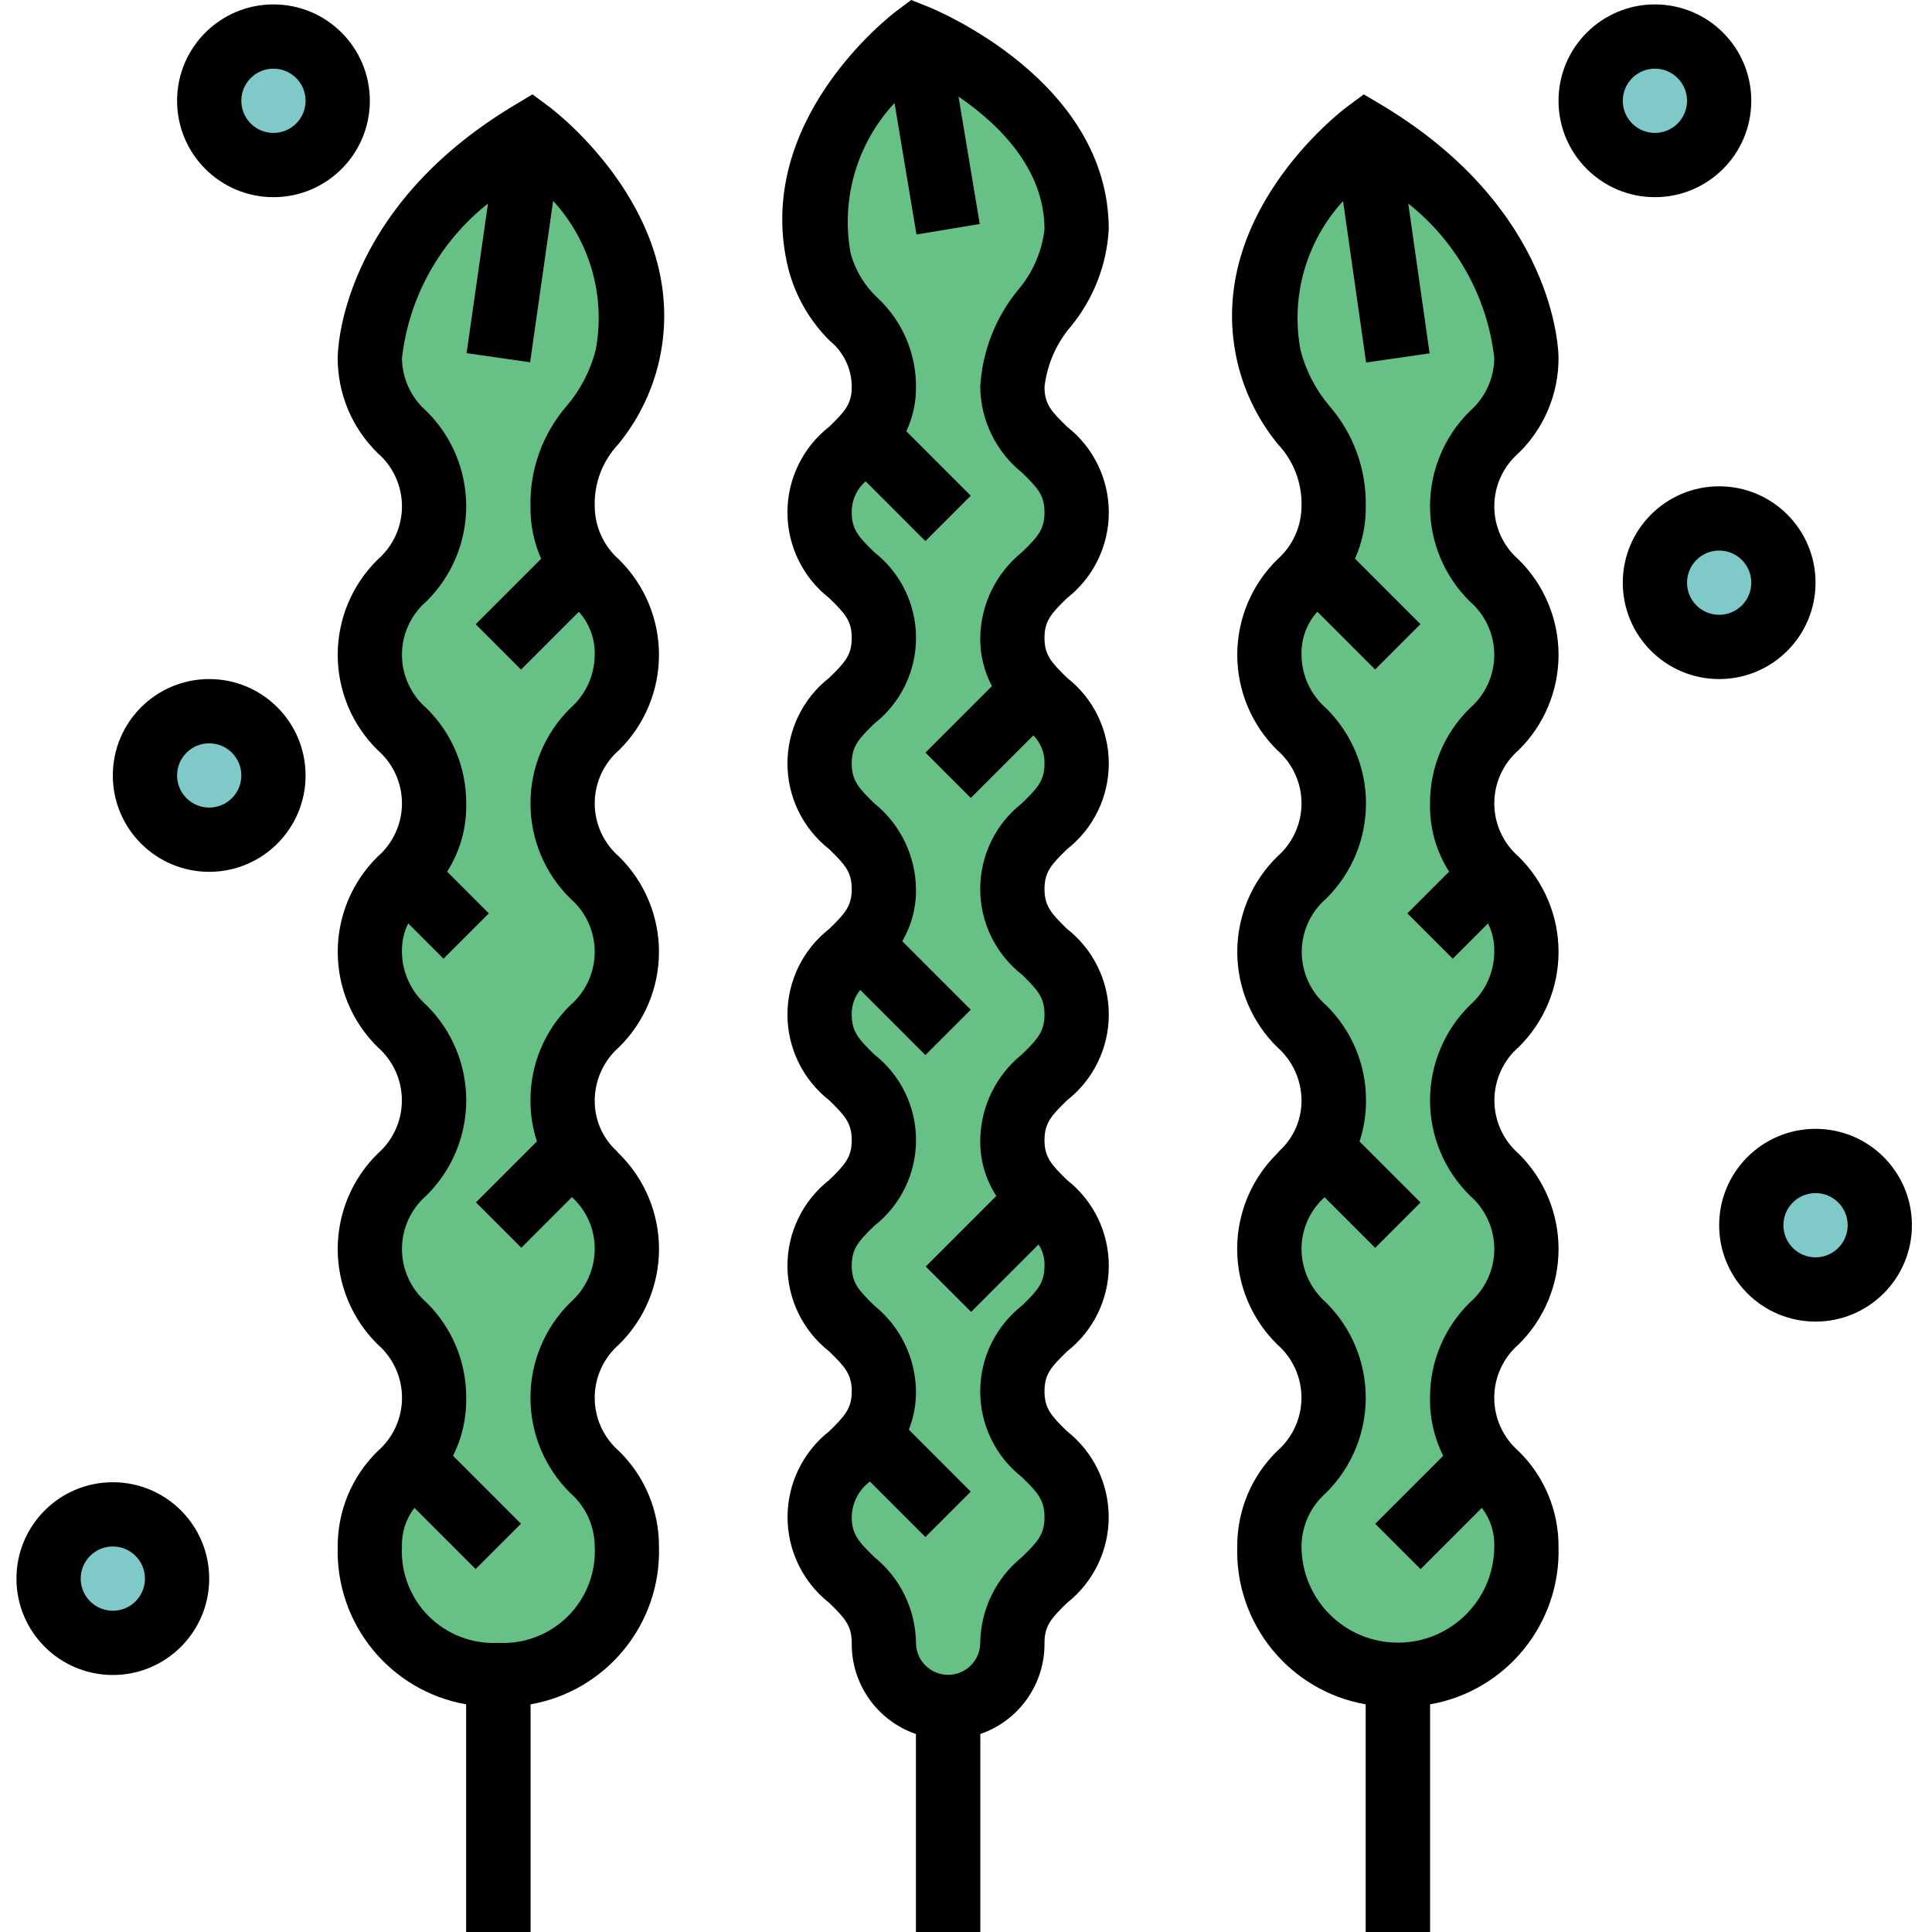 <svg height="481pt" viewBox="-4 0 481 481.096" width="481pt" xmlns="http://www.w3.org/2000/svg"><path d="m224.047 393.098h16v88h-16zm0 0" fill="#6a9eaa"/><path d="m112.047 393.098h16v88h-16zm0 0" fill="#6a9eaa"/><path d="m336.047 393.098h16v88h-16zm0 0" fill="#6a9eaa"/><path d="m248.047 409.098c0-15.664 16-15.664 16-31.32s-16-15.664-16-31.328c0-15.664 16-15.633 16-31.273s-16-15.633-16-31.266c0-15.629 16-15.621 16-31.254s-16-15.641-16-31.273c0-15.629 16-15.629 16-31.262 0-15.633-16-15.641-16-31.273 0-15.633 16-15.625 16-31.254 0-15.633-16-15.617-16-31.242s16-23.625 16-39.254c0-32-40-48-40-48s-32 24-24 56c3.793 15.16 16 15.629 16 31.254s-16 15.625-16 31.242c0 15.613 16 15.629 16 31.254s-16 15.633-16 31.273 16 15.633 16 31.262c0 15.633-16 15.633-16 31.273s16 15.633 16 31.254c0 15.625-16 15.633-16 31.266 0 15.633 16 15.641 16 31.273 0 15.629-16 15.664-16 31.328 0 15.664 16 15.656 16 31.32 0 8.836 7.164 16 16 16s16-7.164 16-16zm0 0" fill="#67c086"/><path d="m152.047 385.098c0-18.523-16-18.523-16-37.043 0-18.52 16-18.52 16-37.031 0-18.512-16-18.512-16-37.016 0-18.504 16-18.488 16-36.984 0-18.496-16-18.488-16-36.969 0-18.48 16-18.496 16-36.992s-16-18.488-16-36.984c0-18.492 11.512-19.039 16-36.98 8-32-24-56-24-56-40 24-40 56-40 56 0 18.496 16 18.496 16 36.98 0 18.488-16 18.496-16 36.984s16 18.496 16 36.992c0 18.496-16 18.48-16 36.969 0 18.488 16 18.496 16 36.984 0 18.488-16 18.504-16 37.016 0 18.512 16 18.512 16 37.031 0 18.52-16 18.52-16 37.043 0 0 0 32 32 32s32-32 32-32zm0 0" fill="#67c086"/><path d="m312.047 385.098c0-18.523 16-18.523 16-37.043 0-18.52-16-18.52-16-37.031 0-18.512 16-18.512 16-37.016 0-18.504-16-18.488-16-36.984 0-18.496 16-18.488 16-36.969 0-18.48-16-18.496-16-36.992s16-18.488 16-36.984c0-18.492-11.512-19.039-16-36.98-8-32 24-56 24-56 40 24 40 56 40 56 0 18.496-16 18.496-16 36.98 0 18.488 16 18.496 16 36.984s-16 18.496-16 36.992c0 18.496 16 18.48 16 36.969 0 18.488-16 18.496-16 36.984 0 18.488 16 18.504 16 37.016 0 18.512-16 18.512-16 37.031 0 18.52 16 18.52 16 37.043 0 0 0 32-32 32s-32-32-32-32zm0 0" fill="#67c086"/><g fill="#cfdfe8"><path d="m112.125 87.965 8.012-55.996 15.84 2.266-8.012 55.996zm0 0"/><path d="m216.156 10.414 15.781-2.629 8 48-15.781 2.629zm0 0"/><path d="m90.391 222.758 11.316-11.312 15.996 15.996-11.312 11.312zm0 0"/><path d="m114.395 299.438 24.004-24.004 11.312 11.316-24.004 24zm0 0"/><path d="m90.391 366.758 11.316-11.312 24 24-11.312 11.316zm0 0"/><path d="m114.395 155.438 24.004-24 11.312 11.312-24.004 24zm0 0"/><path d="m328.129 34.223 15.84-2.262 8 56-15.84 2.262zm0 0"/><path d="m346.395 227.438 15.996-15.996 11.316 11.312-16 16zm0 0"/><path d="m314.391 286.758 11.316-11.312 24 24-11.312 11.312zm0 0"/><path d="m338.395 379.438 24.004-24 11.312 11.312-24.004 24zm0 0"/><path d="m314.391 142.758 11.316-11.312 24 24-11.312 11.316zm0 0"/><path d="m202.395 110.75 11.312-11.312 24 24-11.312 11.316zm0 0"/><path d="m226.395 187.438 24.004-24 11.312 11.312-24.004 24zm0 0"/><path d="m202.391 238.758 11.312-11.316 24.004 24.004-11.312 11.312zm0 0"/><path d="m226.391 315.434 24.004-24 11.312 11.312-24 24.004zm0 0"/><path d="m202.395 358.754 11.316-11.312 24 24-11.312 11.312zm0 0"/></g><path d="m440.047 145.098c0 8.836-7.164 16-16 16s-16-7.164-16-16c0-8.84 7.164-16 16-16s16 7.16 16 16zm0 0" fill="#7fcac9"/><path d="m80.047 25.098c0 8.836-7.164 16-16 16s-16-7.164-16-16c0-8.84 7.164-16 16-16s16 7.16 16 16zm0 0" fill="#7fcac9"/><path d="m424.047 25.098c0 8.836-7.164 16-16 16s-16-7.164-16-16c0-8.84 7.164-16 16-16s16 7.16 16 16zm0 0" fill="#7fcac9"/><path d="m64.047 193.098c0 8.836-7.164 16-16 16s-16-7.164-16-16c0-8.84 7.164-16 16-16s16 7.16 16 16zm0 0" fill="#7fcac9"/><path d="m40.047 393.098c0 8.836-7.164 16-16 16s-16-7.164-16-16c0-8.84 7.164-16 16-16s16 7.16 16 16zm0 0" fill="#7fcac9"/><path d="m464.047 305.098c0 8.836-7.164 16-16 16s-16-7.164-16-16c0-8.84 7.164-16 16-16s16 7.16 16 16zm0 0" fill="#7fcac9"/><path d="m272.047 57.098c0-36.992-43.199-54.699-45.023-55.434l-4.176-1.664-3.602 2.695c-1.477 1.113-36.141 27.609-26.957 64.336 1.77 6.758 5.324 12.914 10.285 17.824 3.465 2.812 5.473 7.035 5.473 11.496 0 4.258-1.711 6.113-5.598 9.895-6.574 5.137-10.414 13.012-10.414 21.352s3.84 16.211 10.414 21.348c3.879 3.781 5.598 5.598 5.598 9.902 0 4.305-1.711 6.129-5.598 9.922-6.57 5.137-10.41 13.012-10.41 21.352s3.84 16.215 10.41 21.352c3.879 3.793 5.598 5.648 5.598 9.91 0 4.266-1.711 6.129-5.598 9.914-6.57 5.137-10.41 13.012-10.41 21.352 0 8.34 3.84 16.215 10.41 21.352 3.879 3.793 5.598 5.648 5.598 9.922 0 4.27-1.711 6.117-5.598 9.91-6.57 5.137-10.41 13.012-10.41 21.352s3.84 16.215 10.41 21.352c3.879 3.785 5.598 5.648 5.598 9.914 0 4.262-1.711 6.152-5.598 9.941-6.559 5.16-10.387 13.039-10.387 21.383 0 8.34 3.828 16.223 10.387 21.379 3.887 3.793 5.598 5.656 5.598 9.945-.129 10.227 6.324 19.383 16 22.703v49.297h16v-49.297c9.676-3.32 16.129-12.477 16-22.703 0-4.289 1.715-6.152 5.602-9.945 6.559-5.156 10.387-13.039 10.387-21.379 0-8.344-3.828-16.223-10.387-21.383-3.887-3.789-5.602-5.656-5.602-9.941 0-4.289 1.715-6.129 5.602-9.914 6.57-5.137 10.41-13.012 10.41-21.352s-3.84-16.215-10.41-21.352c-3.879-3.793-5.602-5.648-5.602-9.91 0-4.266 1.715-6.129 5.602-9.922 6.57-5.137 10.41-13.012 10.41-21.352 0-8.34-3.84-16.215-10.41-21.352-3.879-3.785-5.602-5.648-5.602-9.914 0-4.262 1.715-6.117 5.602-9.91 6.57-5.137 10.41-13.012 10.41-21.352s-3.84-16.215-10.41-21.352c-3.879-3.793-5.602-5.648-5.602-9.922 0-4.273 1.715-6.121 5.602-9.902 6.57-5.137 10.414-13.008 10.414-21.348s-3.844-16.215-10.414-21.352c-3.871-3.781-5.602-5.598-5.602-9.895.645-5.594 2.949-10.867 6.625-15.137 5.602-6.844 8.883-15.289 9.375-24.117zm-22.621 15.148c-5.602 6.84-8.883 15.281-9.379 24.105.105 8.312 3.922 16.141 10.402 21.344 3.879 3.785 5.598 5.602 5.598 9.898 0 4.293-1.711 6.117-5.598 9.902-6.48 5.211-10.293 13.039-10.402 21.352-.047 4.18.953 8.309 2.914 12l-16.57 16.566 11.312 11.312 15.586-15.582c1.832 1.84 2.828 4.355 2.758 6.953 0 4.262-1.711 6.125-5.598 9.91-6.57 5.137-10.41 13.012-10.41 21.352s3.84 16.215 10.41 21.352c3.879 3.793 5.598 5.648 5.598 9.914 0 4.262-1.711 6.129-5.598 9.918-6.488 5.215-10.305 13.055-10.402 21.379-.078 4.918 1.316 9.754 4 13.879l-17.598 17.598 11.312 11.312 16.812-16.816c1.027 1.574 1.543 3.43 1.473 5.305 0 4.266-1.711 6.121-5.598 9.914-6.57 5.145-10.406 13.023-10.406 21.367s3.836 16.223 10.406 21.367c3.887 3.793 5.598 5.656 5.598 9.945 0 4.285-1.711 6.145-5.598 9.934-6.457 5.203-10.27 13.008-10.402 21.297.02 4.418-3.543 8.016-7.961 8.035-4.422.02-8.02-3.543-8.039-7.961-.105-8.324-3.918-16.164-10.398-21.387-3.879-3.789-5.602-5.656-5.602-9.934.055-3.492 1.727-6.758 4.52-8.848l13.824 13.824 11.312-11.312-15.43-15.434c1.199-3.055 1.805-6.316 1.773-9.602-.117-8.297-3.93-16.109-10.398-21.309-3.879-3.793-5.602-5.648-5.602-9.914 0-4.262 1.715-6.129 5.602-9.918 6.57-5.137 10.41-13.012 10.41-21.352 0-8.336-3.84-16.211-10.41-21.348-3.879-3.789-5.602-5.645-5.602-9.918-.059-2.23.691-4.406 2.113-6.129l16.23 16.234 11.312-11.312-17.07-17.074c2.305-3.934 3.488-8.426 3.414-12.984-.105-8.312-3.918-16.145-10.398-21.352-3.879-3.785-5.602-5.648-5.602-9.91 0-4.266 1.715-6.129 5.602-9.914 6.57-5.137 10.41-13.016 10.41-21.355 0-8.34-3.84-16.219-10.41-21.355-3.879-3.785-5.602-5.602-5.602-9.902-.043-2.961 1.223-5.789 3.457-7.73l14.887 14.891 11.312-11.312-16.055-16.059c1.621-3.449 2.441-7.219 2.398-11.031.047-8.418-3.434-16.473-9.598-22.207-3.188-2.98-5.492-6.781-6.656-10.984-2.516-13.523 1.527-27.438 10.902-37.504l5.465 32.75 15.777-2.621-5.289-31.73c9.832 6.723 21.398 17.84 21.398 33.043-.641 5.598-2.949 10.875-6.621 15.148zm0 0"/><path d="m159.809 91.031c9.184-36.727-25.48-63.199-26.961-64.336l-4.305-3.199-4.613 2.77c-43.387 26.031-43.883 61.336-43.883 62.832-.035 8.93 3.559 17.492 9.953 23.727 3.84 3.332 6.047 8.168 6.047 13.254 0 5.09-2.207 9.926-6.047 13.258-6.367 6.254-9.953 14.805-9.953 23.727 0 8.926 3.586 17.477 9.953 23.73 3.84 3.332 6.047 8.168 6.047 13.254s-2.207 9.922-6.047 13.258c-6.363 6.254-9.949 14.801-9.949 23.723s3.586 17.473 9.949 23.727c3.828 3.34 6.027 8.176 6.027 13.258s-2.199 9.918-6.027 13.262c-6.367 6.262-9.953 14.82-9.953 23.75 0 8.934 3.586 17.488 9.953 23.754 3.848 3.34 6.059 8.188 6.059 13.285s-2.211 9.945-6.059 13.289c-6.395 6.242-9.984 14.809-9.953 23.746-.59 19.234 13.043 35.984 32 39.309v56.691h16v-56.691c18.957-3.324 32.594-20.074 32-39.309.035-8.938-3.551-17.504-9.941-23.746-3.852-3.344-6.062-8.191-6.062-13.289s2.211-9.945 6.062-13.285c6.363-6.266 9.949-14.82 9.949-23.754 0-8.93-3.586-17.488-9.949-23.75l-.457-.496-.266-.266c-3.453-3.234-5.387-7.773-5.336-12.504.031-5.078 2.23-9.906 6.051-13.254 6.363-6.254 9.949-14.805 9.949-23.727s-3.586-17.469-9.949-23.723c-3.844-3.336-6.051-8.172-6.051-13.258s2.207-9.922 6.051-13.254c6.363-6.254 9.949-14.805 9.949-23.73 0-8.922-3.586-17.473-9.949-23.727-3.82-3.352-6.02-8.176-6.051-13.258-.172-5.723 1.938-11.285 5.863-15.453 4.695-5.727 8.074-12.414 9.898-19.594zm-15.52-3.871c-1.32 5.117-3.781 9.867-7.199 13.895-6.012 6.934-9.234 15.852-9.043 25.023-.066 4.492.84 8.941 2.656 13.051l-16.312 16.312 11.312 11.312 14.402-14.402c2.637 2.934 4.051 6.77 3.941 10.711-.027 5.082-2.23 9.906-6.047 13.258-6.367 6.254-9.953 14.805-9.953 23.727 0 8.926 3.586 17.477 9.953 23.73 3.84 3.332 6.047 8.164 6.047 13.25 0 5.086-2.207 9.922-6.047 13.254-6.395 6.234-9.988 14.797-9.953 23.727-.016 3.465.527 6.914 1.602 10.207l-15.199 15.199 11.312 11.312 12.613-12.613c3.637 3.301 5.699 7.992 5.672 12.902-.023 5.094-2.227 9.934-6.055 13.297-6.363 6.266-9.949 14.82-9.949 23.75 0 8.934 3.586 17.488 9.949 23.754 3.824 3.359 6.027 8.191 6.055 13.281.344 6.461-2.074 12.77-6.652 17.344-4.578 4.578-10.883 6.996-17.348 6.656-6.465.344-12.77-2.074-17.348-6.652-4.578-4.578-6.996-10.883-6.652-17.348-.113-3.465.98-6.859 3.098-9.602l15.246 15.246 11.312-11.309-16.926-16.93c2.242-4.48 3.363-9.438 3.27-14.449.039-8.938-3.547-17.512-9.941-23.758-3.848-3.344-6.055-8.188-6.055-13.285 0-5.094 2.207-9.941 6.055-13.285 6.363-6.254 9.949-14.805 9.949-23.73 0-8.926-3.586-17.477-9.949-23.73-3.82-3.348-6.023-8.164-6.059-13.242-.066-2.445.465-4.875 1.547-7.07l8.797 8.801 11.312-11.312-10.398-10.402c3.23-5.066 4.879-10.98 4.742-16.992.043-8.938-3.551-17.512-9.949-23.75-3.844-3.336-6.051-8.172-6.051-13.258 0-5.086 2.207-9.922 6.051-13.254 6.363-6.254 9.949-14.805 9.949-23.73 0-8.922-3.586-17.473-9.949-23.727-3.801-3.324-6-8.113-6.051-13.16 1.734-15.16 9.438-29.008 21.41-38.473l-5.328 37.258 15.84 2.27 5.734-40.191c9.184 10.016 13.105 23.777 10.586 37.129zm0 0"/><path d="m384.047 89.098c0-1.496-.504-36.801-43.879-62.859l-4.617-2.742-4.305 3.199c-1.477 1.113-36.141 27.609-26.957 64.336 1.82 7.18 5.199 13.867 9.895 19.594 3.926 4.168 6.035 9.73 5.863 15.453-.027 5.082-2.23 9.906-6.047 13.258-6.367 6.254-9.953 14.805-9.953 23.727 0 8.926 3.586 17.477 9.953 23.73 3.84 3.332 6.047 8.168 6.047 13.254s-2.207 9.922-6.047 13.258c-6.363 6.254-9.949 14.801-9.949 23.723s3.586 17.473 9.949 23.727c3.816 3.348 6.02 8.176 6.047 13.254.031 4.73-1.922 9.262-5.391 12.48l-.266.266-.414.492c-6.367 6.266-9.953 14.824-9.953 23.754s3.586 17.488 9.953 23.754c3.848 3.34 6.059 8.188 6.059 13.285 0 5.098-2.211 9.945-6.059 13.289-6.391 6.25-9.973 14.828-9.93 23.77-.59 19.234 13.043 35.984 32 39.309v56.691h16v-56.691c18.957-3.324 32.594-20.074 32-39.309.035-8.938-3.551-17.504-9.941-23.746-3.852-3.344-6.062-8.191-6.062-13.289s2.211-9.945 6.062-13.285c6.363-6.266 9.949-14.82 9.949-23.754 0-8.93-3.586-17.488-9.949-23.75-3.832-3.344-6.027-8.18-6.027-13.262s2.195-9.918 6.027-13.258c6.363-6.254 9.949-14.805 9.949-23.727s-3.586-17.469-9.949-23.723c-3.844-3.336-6.051-8.172-6.051-13.258s2.207-9.922 6.051-13.254c6.363-6.254 9.949-14.805 9.949-23.73 0-8.922-3.586-17.473-9.949-23.727-3.844-3.332-6.051-8.168-6.051-13.258 0-5.086 2.207-9.922 6.051-13.254 6.391-6.234 9.98-14.797 9.941-23.727zm-22.047 13.254c-6.367 6.254-9.953 14.805-9.953 23.727 0 8.926 3.586 17.477 9.953 23.73 3.84 3.332 6.047 8.168 6.047 13.254s-2.207 9.922-6.047 13.258c-6.395 6.234-9.988 14.797-9.953 23.727-.137 6.012 1.516 11.926 4.746 16.992l-10.402 10.402 11.312 11.312 8.801-8.801c1.082 2.195 1.613 4.625 1.543 7.07-.027 5.082-2.23 9.906-6.047 13.258-6.367 6.254-9.953 14.805-9.953 23.73s3.586 17.477 9.953 23.73c3.848 3.344 6.055 8.191 6.055 13.285 0 5.098-2.207 9.941-6.055 13.285-6.395 6.242-9.984 14.809-9.953 23.742-.094 5.016 1.027 9.973 3.273 14.457l-16.93 16.93 11.312 11.312 15.25-15.258c2.113 2.727 3.207 6.105 3.094 9.551 0 13.258-10.742 24-24 24-13.254 0-24-10.742-24-24 .039-5.074 2.238-9.895 6.051-13.246 6.363-6.266 9.945-14.824 9.945-23.754s-3.582-17.484-9.945-23.75c-3.82-3.359-6.023-8.195-6.051-13.281-.004-4.91 2.078-9.594 5.73-12.879l12.613 12.617 11.312-11.312-15.199-15.203c1.074-3.293 1.617-6.738 1.602-10.207.031-8.93-3.559-17.492-9.953-23.727-3.84-3.332-6.047-8.168-6.047-13.254 0-5.082 2.207-9.918 6.047-13.25 6.367-6.254 9.949-14.805 9.949-23.73 0-8.922-3.582-17.473-9.949-23.727-3.848-3.348-6.07-8.184-6.105-13.281-.113-3.945 1.293-7.789 3.93-10.727l14.398 14.398 11.312-11.309-16.312-16.312c1.82-4.102 2.73-8.547 2.672-13.035.18-9.16-3.043-18.062-9.047-24.98-3.418-4.031-5.879-8.781-7.199-13.898-2.52-13.348 1.402-27.105 10.582-37.121l5.738 40.195 15.84-2.273-5.32-37.305c11.953 9.449 19.656 23.266 21.406 38.402-.027 5.078-2.23 9.902-6.047 13.254zm0 0"/><path d="m400.047 145.098c0 13.254 10.746 24 24 24 13.258 0 24-10.746 24-24 0-13.258-10.742-24-24-24-13.254 0-24 10.742-24 24zm32 0c0 4.418-3.582 8-8 8s-8-3.582-8-8c0-4.422 3.582-8 8-8s8 3.578 8 8zm0 0"/><path d="m64.047 1.098c-13.254 0-24 10.742-24 24 0 13.254 10.746 24 24 24 13.258 0 24-10.746 24-24 0-13.258-10.742-24-24-24zm0 32c-4.418 0-8-3.582-8-8 0-4.422 3.582-8 8-8s8 3.578 8 8c0 4.418-3.582 8-8 8zm0 0"/><path d="m408.047 1.098c-13.254 0-24 10.742-24 24 0 13.254 10.746 24 24 24 13.258 0 24-10.746 24-24 0-13.258-10.742-24-24-24zm0 32c-4.418 0-8-3.582-8-8 0-4.422 3.582-8 8-8s8 3.578 8 8c0 4.418-3.582 8-8 8zm0 0"/><path d="m24.047 193.098c0 13.254 10.746 24 24 24 13.258 0 24-10.746 24-24 0-13.258-10.742-24-24-24-13.254 0-24 10.742-24 24zm24-8c4.418 0 8 3.578 8 8 0 4.418-3.582 8-8 8s-8-3.582-8-8c0-4.422 3.582-8 8-8zm0 0"/><path d="m.047 393.098c0 13.254 10.746 24 24 24 13.258 0 24-10.746 24-24 0-13.258-10.742-24-24-24-13.254 0-24 10.742-24 24zm32 0c0 4.418-3.582 8-8 8s-8-3.582-8-8c0-4.422 3.582-8 8-8s8 3.578 8 8zm0 0"/><path d="m448.047 281.098c-13.254 0-24 10.742-24 24 0 13.254 10.746 24 24 24 13.258 0 24-10.746 24-24 0-13.258-10.742-24-24-24zm0 32c-4.418 0-8-3.582-8-8 0-4.422 3.582-8 8-8s8 3.578 8 8c0 4.418-3.582 8-8 8zm0 0"/></svg>